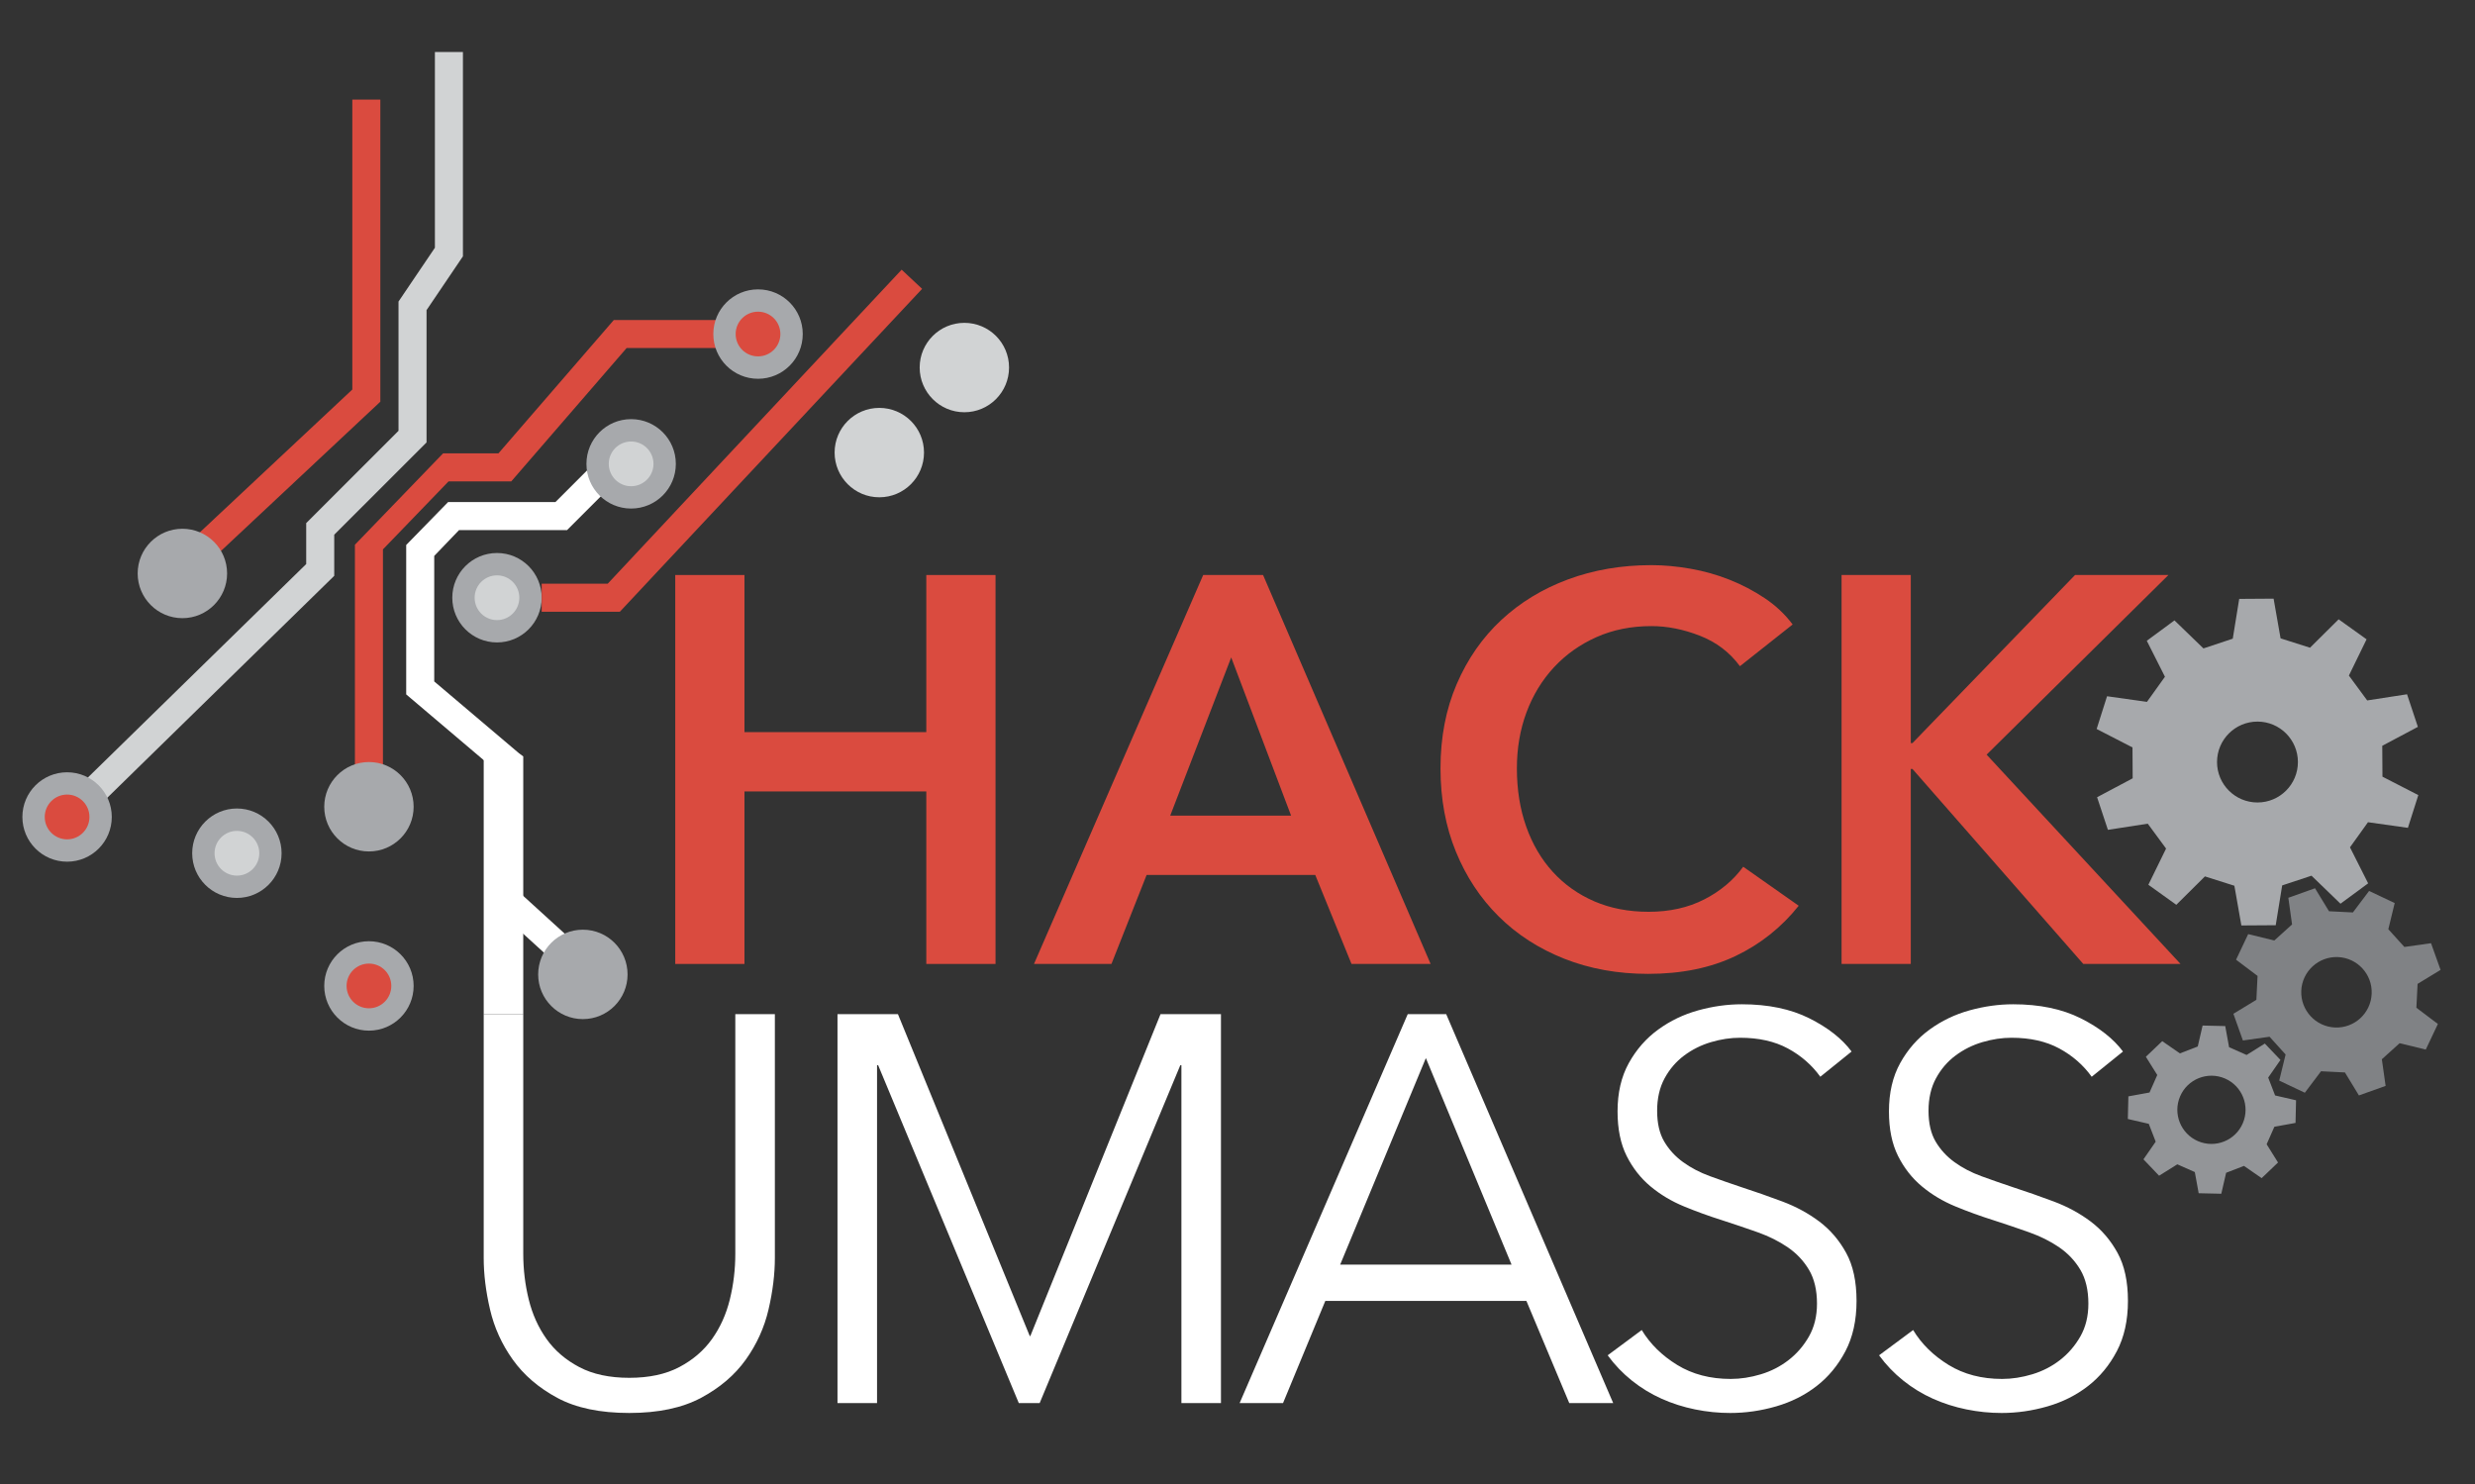 <?xml version="1.0" encoding="utf-8"?>
<!-- Generator: Adobe Illustrator 16.0.0, SVG Export Plug-In . SVG Version: 6.00 Build 0)  -->
<!DOCTYPE svg PUBLIC "-//W3C//DTD SVG 1.1//EN" "http://www.w3.org/Graphics/SVG/1.1/DTD/svg11.dtd">
<?xml-stylesheet type="text/css" href="../../css/svg-animation.css" ?>
<svg version="1.1" id="Layer_1" xmlns="http://www.w3.org/2000/svg" xmlns:xlink="http://www.w3.org/1999/xlink" x="0px" y="0px"
	 width="414.875px" height="248.76px" viewBox="0 0 414.875 248.76" enable-background="new 0 0 414.875 248.76"
	 xml:space="preserve">
<rect x="0" y="0" width="414.875" height="248.76" fill="#333333" stroke="none"/>
<g id="toolbar">
</g>
<g>
	<polygon fill="#D1D3D4" points="16.642,135.038 13.356,131.678 51.327,94.55 51.327,87.685 66.801,72.216 66.801,50.549
		72.901,41.529 72.901,8.723 77.6,8.723 77.6,42.968 71.5,51.987 71.5,74.162 56.026,89.633 56.026,96.525 	"/>
</g>
<g>
	<g>
		<polygon fill="#DA4B3F" points="64.192,129.405 59.492,129.405 59.492,91.313 74.274,75.992 83.555,75.992 102.891,53.642
			121.154,53.642 121.154,58.341 105.038,58.341 85.703,80.692 75.191,80.692 64.192,92.091 		"/>
	</g>
</g>
<g>
	<polygon fill="#FFFFFF" points="92.497,160.887 82.277,151.583 82.277,128.431 68.09,116.401 68.09,91.354 75.11,84.163
		93.103,84.163 98.432,78.833 101.756,82.156 95.051,88.86 76.945,88.86 72.788,93.188 72.788,114.226 86.979,126.251
		86.979,149.511 87.749,150.212 95.658,157.414 	"/>
</g>
<g>
	<g>
		<polygon fill="#DA4B3F" points="35.939,93.384 32.727,89.955 59.057,65.296 59.057,16.7 63.756,16.7 63.756,67.334 		"/>
	</g>
</g>
<g>
	<path fill="#A7A9AC" d="M61.843,127.739c-4.133,0-7.491,3.357-7.491,7.498c0,4.138,3.357,7.49,7.491,7.49
		c4.143,0,7.494-3.354,7.494-7.49C69.337,131.097,65.986,127.739,61.843,127.739z"/>
</g>
<g>
	<path fill="#A7A9AC" d="M39.714,135.526c-4.145,0-7.498,3.367-7.498,7.5c0,4.141,3.353,7.492,7.498,7.492
		c4.136,0,7.489-3.353,7.489-7.492C47.204,138.894,43.85,135.526,39.714,135.526z"/>
</g>
<g>
	<circle id="white1" fill="#D1D3D4" cx="39.714" cy="143.029" r="3.749"/>
</g>
<g>
	<path fill="#A7A9AC" d="M61.843,157.776c-4.133,0-7.491,3.35-7.491,7.488s3.357,7.5,7.491,7.5c4.143,0,7.494-3.361,7.494-7.5
		C69.337,161.13,65.986,157.776,61.843,157.776z"/>
</g>
<g>
	<g>
		<path id="red1" fill="#DA4B3F" d="M61.843,161.522c-2.068,0-3.748,1.676-3.748,3.742c0,2.073,1.68,3.752,3.748,3.752
			c2.077,0,3.75-1.679,3.75-3.752C65.592,163.198,63.92,161.522,61.843,161.522z"/>
	</g>
</g>
<g>
	<path fill="#A7A9AC" d="M11.25,129.456c-4.148,0-7.498,3.352-7.498,7.488c0,4.14,3.351,7.498,7.498,7.498
		c4.14,0,7.487-3.358,7.487-7.498C18.736,132.808,15.391,129.456,11.25,129.456z"/>
</g>
<g>
	<g>
		<path id="red2" fill="#DA4B3F" d="M11.25,133.192c-2.074,0-3.75,1.683-3.75,3.755c0,2.073,1.676,3.75,3.75,3.75
			c2.059,0,3.744-1.677,3.744-3.75C14.995,134.875,13.31,133.192,11.25,133.192z"/>
	</g>
</g>
<g>
	<path fill="#A7A9AC" d="M105.789,70.259c-4.134,0-7.487,3.354-7.487,7.498c0,4.137,3.349,7.489,7.487,7.489
		c4.149,0,7.498-3.354,7.498-7.489C113.286,73.611,109.937,70.259,105.789,70.259z"/>
</g>
<g>
	<path id="white2" fill="#D1D3D4" d="M105.789,74.007c-2.071,0-3.744,1.68-3.744,3.75c0,2.059,1.673,3.747,3.744,3.747
		c2.074,0,3.753-1.688,3.753-3.747C109.538,75.687,107.86,74.007,105.789,74.007z"/>
</g>
<g>
	<path fill="#A7A9AC" d="M127.065,48.506c-4.141,0-7.494,3.352-7.494,7.487c0,4.148,3.353,7.501,7.494,7.501
		c4.147,0,7.496-3.354,7.496-7.501C134.562,51.855,131.212,48.506,127.065,48.506z"/>
</g>
<g>
	<g>
		<path id="red3" fill="#DA4B3F" d="M127.065,52.247c-2.073,0-3.75,1.674-3.75,3.744c0,2.078,1.676,3.747,3.75,3.747
			c2.069,0,3.746-1.669,3.746-3.747C130.811,53.921,129.134,52.247,127.065,52.247z"/>
	</g>
</g>
<g>
	<path fill="#A7A9AC" d="M83.312,92.698c-4.146,0-7.497,3.363-7.497,7.493c0,4.14,3.351,7.499,7.497,7.499
		c4.137,0,7.488-3.359,7.488-7.499C90.799,96.062,87.453,92.698,83.312,92.698z"/>
</g>
<g>
	<path id="white3" fill="#D1D3D4" d="M83.312,96.444c-2.072,0-3.75,1.682-3.75,3.75c0,2.074,1.678,3.75,3.75,3.75
		c2.065,0,3.741-1.676,3.741-3.75C87.053,98.126,85.376,96.444,83.312,96.444z"/>
</g>
<g>
	<g>
		<polygon fill="#DA4B3F" points="103.908,102.541 90.799,102.541 90.799,97.844 101.87,97.844 151.138,45.208 154.569,48.418 		"/>
	</g>
</g>
<g>
	<path fill="#A7A9AC" d="M30.577,88.635c-4.144,0-7.5,3.354-7.5,7.491c0,4.134,3.357,7.496,7.5,7.496
		c4.137,0,7.491-3.362,7.491-7.496C38.068,91.989,34.715,88.635,30.577,88.635z"/>
</g>
<g>
	<path fill="#A7A9AC" d="M97.703,155.841c-4.139,0-7.492,3.355-7.492,7.502c0,4.127,3.353,7.487,7.492,7.487
		c4.144,0,7.494-3.36,7.494-7.487C105.199,159.196,101.85,155.841,97.703,155.841z"/>
</g>
<g enable-background="new    ">
	<path fill="#DA4B3F" d="M113.189,96.386h11.603v26.338h30.481V96.386h11.604v65.199h-11.604v-28.916h-30.481v28.916h-11.603V96.386
		z"/>
	<path fill="#DA4B3F" d="M201.687,96.386h10.037l28.087,65.199h-13.262l-6.076-14.918h-28.271l-5.894,14.918h-12.985L201.687,96.386
		z M216.42,136.722L206.383,110.2l-10.222,26.521H216.42z"/>
	<path fill="#DA4B3F" d="M291.659,111.673c-1.721-2.333-3.961-4.036-6.724-5.111c-2.763-1.073-5.465-1.611-8.104-1.611
		c-3.377,0-6.445,0.614-9.209,1.842c-2.763,1.229-5.143,2.917-7.137,5.064c-1.996,2.15-3.531,4.667-4.604,7.552
		c-1.075,2.887-1.611,6.018-1.611,9.393c0,3.563,0.521,6.815,1.564,9.762c1.043,2.947,2.533,5.479,4.467,7.599
		s4.251,3.761,6.953,4.927c2.699,1.167,5.738,1.75,9.115,1.75c3.5,0,6.6-0.691,9.303-2.072c2.699-1.382,4.88-3.207,6.537-5.479
		l9.302,6.538c-2.888,3.623-6.416,6.432-10.591,8.427c-4.176,1.994-9.057,2.992-14.643,2.992c-5.097,0-9.777-0.846-14.044-2.532
		c-4.269-1.688-7.937-4.052-11.004-7.091c-3.071-3.039-5.465-6.66-7.185-10.866c-1.719-4.205-2.578-8.854-2.578-13.952
		c0-5.217,0.906-9.93,2.718-14.135c1.81-4.205,4.296-7.782,7.459-10.729c3.161-2.947,6.892-5.218,11.188-6.814
		c4.297-1.597,8.963-2.395,13.998-2.395c2.086,0,4.267,0.2,6.537,0.599c2.271,0.399,4.45,1.013,6.538,1.842
		c2.087,0.828,4.052,1.857,5.894,3.085c1.843,1.229,3.408,2.702,4.697,4.42L291.659,111.673z"/>
	<path fill="#DA4B3F" d="M308.696,96.386h11.602v28.18h0.277l27.258-28.18h15.656l-30.482,30.113l32.508,35.086h-16.301
		l-28.639-32.691h-0.277v32.691h-11.602V96.386L308.696,96.386z"/>
</g>
<path fill="#FFFFFF" d="M105.485,236.853c-4.912,0-8.933-0.845-12.063-2.531c-3.131-1.688-5.617-3.821-7.459-6.4
	c-1.842-2.578-3.117-5.387-3.822-8.426c-0.707-3.039-1.059-5.908-1.059-8.61v-40.888h6.63v40.15c0,2.641,0.307,5.203,0.921,7.689
	c0.613,2.486,1.611,4.696,2.993,6.63c1.381,1.935,3.208,3.5,5.479,4.696c2.271,1.197,5.065,1.796,8.38,1.796s6.108-0.599,8.38-1.796
	c2.271-1.196,4.098-2.764,5.479-4.696c1.381-1.934,2.379-4.143,2.993-6.63c0.613-2.486,0.921-5.05,0.921-7.689v-40.15h6.63v40.888
	c0,2.702-0.354,5.571-1.059,8.61c-0.706,3.039-1.98,5.848-3.822,8.426c-1.842,2.579-4.344,4.713-7.505,6.4
	C114.34,236.008,110.334,236.853,105.485,236.853z"/>
<path fill="#FFFFFF" d="M172.618,223.96h0.092l21.825-53.964h10.13v65.198h-6.63V178.56h-0.184l-23.575,56.635h-3.499
	l-23.575-56.635h-0.185v56.635h-6.63v-65.198h10.13L172.618,223.96z"/>
<path fill="#FFFFFF" d="M215.07,235.194h-7.275l28.18-65.198h6.445l27.994,65.198h-7.365l-7.184-17.129h-33.705L215.07,235.194z
	 M224.647,211.989h28.73l-14.365-34.626L224.647,211.989z"/>
<path fill="#FFFFFF" d="M305.133,180.494c-1.413-1.964-3.225-3.545-5.434-4.742c-2.211-1.196-4.882-1.796-8.013-1.796
	c-1.597,0-3.224,0.246-4.881,0.736c-1.657,0.492-3.162,1.244-4.513,2.257c-1.352,1.013-2.439,2.286-3.27,3.821
	c-0.829,1.535-1.242,3.347-1.242,5.434c0,2.088,0.396,3.808,1.191,5.156c0.796,1.351,1.854,2.502,3.169,3.453
	c1.315,0.953,2.817,1.735,4.501,2.349c1.684,0.614,3.443,1.229,5.279,1.842c2.266,0.737,4.545,1.536,6.842,2.396
	c2.296,0.859,4.361,1.979,6.199,3.36c1.836,1.382,3.338,3.132,4.5,5.249c1.162,2.118,1.744,4.805,1.744,8.059
	c0,3.255-0.621,6.063-1.861,8.427s-2.854,4.313-4.834,5.848c-1.982,1.535-4.247,2.671-6.795,3.407
	c-2.549,0.736-5.11,1.104-7.689,1.104c-1.966,0-3.93-0.199-5.893-0.599c-1.967-0.399-3.838-0.998-5.618-1.795
	c-1.781-0.798-3.438-1.812-4.974-3.039s-2.887-2.64-4.051-4.235l5.709-4.236c1.411,2.334,3.391,4.281,5.94,5.848
	c2.547,1.564,5.539,2.35,8.978,2.35c1.657,0,3.346-0.262,5.065-0.783c1.719-0.521,3.271-1.319,4.651-2.395
	c1.381-1.074,2.517-2.394,3.406-3.96c0.889-1.565,1.336-3.392,1.336-5.479c0-2.271-0.447-4.158-1.336-5.664
	c-0.891-1.503-2.072-2.763-3.545-3.775c-1.475-1.013-3.162-1.856-5.064-2.532c-1.904-0.675-3.899-1.35-5.986-2.025
	c-2.148-0.676-4.268-1.441-6.354-2.303c-2.088-0.858-3.961-1.979-5.619-3.36c-1.656-1.382-2.991-3.085-4.006-5.111
	c-1.012-2.024-1.52-4.512-1.52-7.459c0-3.131,0.629-5.832,1.889-8.104c1.258-2.27,2.9-4.143,4.926-5.616
	c2.027-1.474,4.268-2.547,6.724-3.224c2.455-0.676,4.881-1.014,7.274-1.014c4.42,0,8.197,0.783,11.328,2.35
	c3.131,1.565,5.492,3.423,7.09,5.57L305.133,180.494z"/>
<path fill="#FFFFFF" d="M350.624,180.494c-1.412-1.964-3.223-3.545-5.434-4.742c-2.209-1.196-4.881-1.796-8.012-1.796
	c-1.598,0-3.223,0.246-4.881,0.736c-1.658,0.492-3.162,1.244-4.512,2.257c-1.354,1.013-2.441,2.286-3.271,3.821
	c-0.828,1.535-1.242,3.347-1.242,5.434c0,2.088,0.396,3.808,1.191,5.156c0.797,1.351,1.854,2.502,3.17,3.453
	c1.316,0.953,2.816,1.735,4.5,2.349c1.686,0.614,3.443,1.229,5.281,1.842c2.264,0.737,4.543,1.536,6.84,2.396
	s4.363,1.979,6.201,3.36c1.836,1.382,3.336,3.132,4.498,5.249c1.164,2.118,1.746,4.805,1.746,8.059c0,3.255-0.621,6.063-1.861,8.427
	c-1.242,2.364-2.854,4.313-4.836,5.848c-1.98,1.535-4.246,2.671-6.793,3.407c-2.549,0.736-5.111,1.104-7.691,1.104
	c-1.965,0-3.93-0.199-5.893-0.599c-1.965-0.399-3.838-0.998-5.617-1.795c-1.781-0.798-3.439-1.812-4.973-3.039
	c-1.535-1.228-2.887-2.64-4.053-4.235l5.711-4.236c1.41,2.334,3.391,4.281,5.938,5.848c2.547,1.564,5.539,2.35,8.979,2.35
	c1.656,0,3.346-0.262,5.064-0.783c1.719-0.521,3.271-1.319,4.652-2.395c1.381-1.074,2.516-2.394,3.406-3.96
	c0.889-1.565,1.336-3.392,1.336-5.479c0-2.271-0.447-4.158-1.336-5.664c-0.891-1.503-2.072-2.763-3.545-3.775
	c-1.475-1.013-3.162-1.856-5.066-2.532c-1.904-0.675-3.898-1.35-5.986-2.025c-2.148-0.676-4.268-1.441-6.352-2.303
	c-2.088-0.858-3.961-1.979-5.619-3.36c-1.656-1.382-2.992-3.085-4.006-5.111c-1.012-2.024-1.52-4.512-1.52-7.459
	c0-3.131,0.629-5.832,1.889-8.104c1.258-2.27,2.9-4.143,4.926-5.616c2.027-1.474,4.268-2.547,6.723-3.224
	c2.455-0.676,4.881-1.014,7.275-1.014c4.42,0,8.197,0.783,11.328,2.35c3.131,1.565,5.492,3.423,7.09,5.57L350.624,180.494z"/>
<polygon fill="#FFFFFF" points="87.019,126.276 81.082,126.276 81.082,169.996 87.712,169.996 87.712,126.794 "/>
<g>
	<path fill="#D1D3D4" d="M161.65,54.117c-4.133,0-7.49,3.35-7.49,7.488s3.357,7.498,7.49,7.498c4.143,0,7.494-3.359,7.494-7.498
		C169.144,57.471,165.792,54.117,161.65,54.117z"/>
</g>
<g>
	<path fill="#D1D3D4" d="M147.394,68.374c-4.133,0-7.491,3.349-7.491,7.487c0,4.139,3.357,7.498,7.491,7.498
		c4.143,0,7.494-3.359,7.494-7.498C154.888,71.727,151.537,68.374,147.394,68.374z"/>
</g>
<path id="gear1" fill="#939598" d="M381.243,188.877l3.548-0.646l0.088-3.795l-3.513-0.809l-1.157-2.992l2.054-2.96l-2.617-2.746l-3.059,1.912
	l-2.934-1.3l-0.646-3.545l-3.793-0.087l-0.812,3.51l-2.991,1.158l-2.962-2.053l-2.745,2.62l1.91,3.056l-1.297,2.935l-3.545,0.645
	l-0.09,3.792l3.511,0.811l1.159,2.993l-2.052,2.959l2.621,2.746l3.055-1.909l2.933,1.297l0.646,3.548l3.792,0.087l0.811-3.515
	l2.99-1.153l2.963,2.051l2.745-2.62l-1.908-3.058L381.243,188.877z M368.441,191.289c-2.901-1.249-4.243-4.613-2.996-7.512
	c1.248-2.902,4.61-4.241,7.514-2.993c2.897,1.247,4.238,4.61,2.991,7.511C374.705,191.194,371.34,192.535,368.441,191.289z"/>
<path id="gear2" fill="#808285" d="M405.249,164.925l3.854-2.344l-1.598-4.474l-4.47,0.628l-2.688-2.973l1.068-4.385l-4.292-2.031l-2.716,3.602
	l-4.006-0.2l-2.345-3.853l-4.47,1.599l0.624,4.466l-2.973,2.691l-4.383-1.069l-2.032,4.292l3.604,2.716l-0.199,4.007l-3.852,2.341
	l1.594,4.474l4.467-0.626l2.691,2.978l-1.07,4.375l4.293,2.034l2.715-3.601l4.008,0.2l2.344,3.852l4.474-1.598l-0.631-4.467
	l2.976-2.688l4.385,1.066l2.032-4.292l-3.604-2.718L405.249,164.925z M391.425,172.237c-3.261-0.131-5.796-2.878-5.673-6.136
	c0.129-3.26,2.88-5.797,6.142-5.67c3.255,0.13,5.798,2.877,5.661,6.14C397.428,169.826,394.684,172.364,391.425,172.237z"/>
<path id="gear3" fill="#A7A9AC" d="M403.628,138.768l1.746-5.487l-6.012-3.089l-0.031-5.179l5.969-3.17l-1.816-5.465l-6.678,1.032l-3.07-4.169
	l2.965-6.074l-4.684-3.354l-4.799,4.761l-4.934-1.569l-1.168-6.655l-5.766,0.039l-1.08,6.67l-4.914,1.633l-4.857-4.698l-4.639,3.417
	l3.043,6.031l-3.016,4.208l-6.689-0.941l-1.744,5.489l6.008,3.092l0.031,5.176l-5.965,3.17l1.814,5.467l6.68-1.033l3.07,4.17
	l-2.969,6.07l4.684,3.357l4.799-4.758l4.936,1.564l1.17,6.656l5.76-0.038l1.082-6.673l4.914-1.629l4.861,4.695l4.635-3.414
	l-3.045-6.037l3.018-4.207L403.628,138.768z M378.414,134.517c-3.748,0-6.781-3.033-6.781-6.777c0-3.744,3.033-6.781,6.781-6.781
	c3.744,0,6.777,3.037,6.777,6.781C385.191,131.483,382.158,134.517,378.414,134.517z"/>
</svg>
